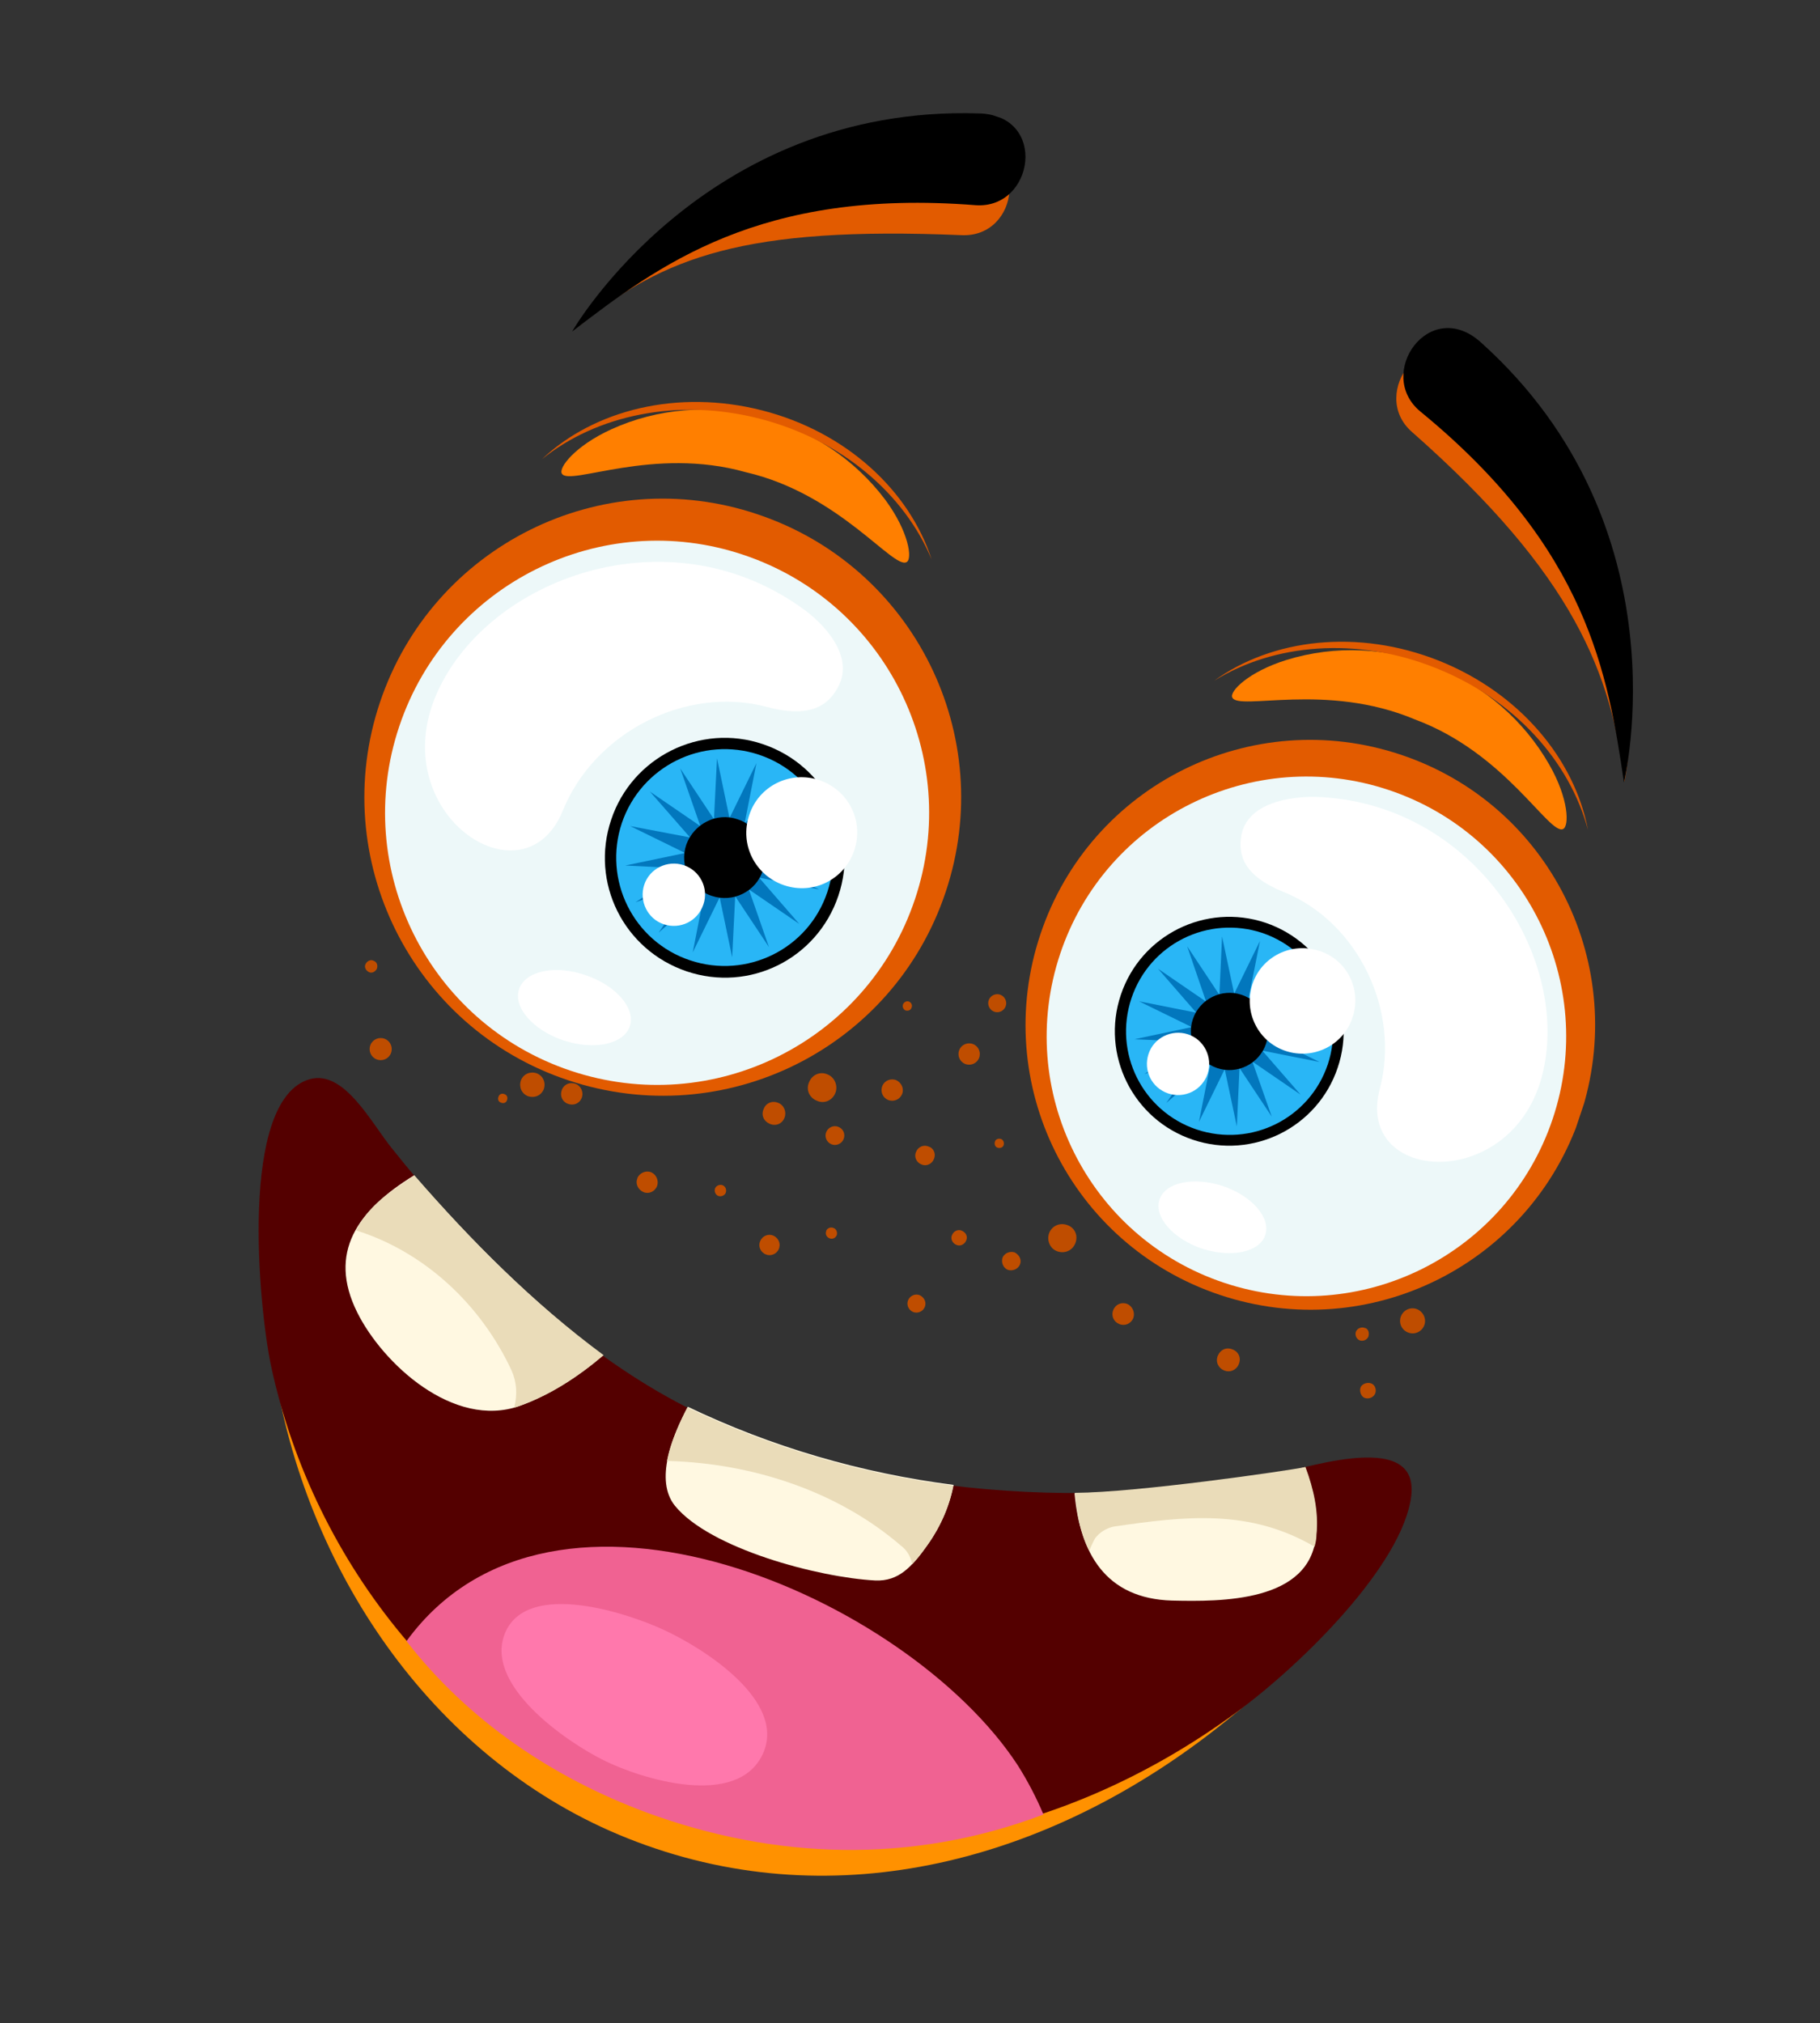 <svg xmlns="http://www.w3.org/2000/svg" xmlns:xlink="http://www.w3.org/1999/xlink" x="0px" y="0px"
	 viewBox="0 0 480 533.4" style="enable-background:new 0 0 480 533.4;" xml:space="preserve">
<rect x="0" y="0" width="480" height="533.4" fill="#333333" stroke="none"/>
<style type="text/css">
	.st0{clip-path:url(#SVGID_2_);}
	.st1{fill:#BF4D00;}
	.st2{fill:#FF7F00;}
	.st3{fill:#E25B00;}
	.st4{fill:#EDF8F9;}
	.st5{fill:#29B6F6;}
	.st6{fill:#0277BD;}
	.st7{fill:#FFFFFF;}
	.st8{fill:#FF9100;}
	.st9{fill:#540000;}
	.st10{fill:#FFF8E1;}
	.st11{fill:#EADCB9;}
	.st12{fill:#F06292;}
	.st13{fill:#FF78AC;}
</style>
<g transform="matrix(1, 0, 0, 1, 0, 0)">
</g>
<g id="Group_18147" transform="translate(0 0)">
	<g>
		<g>
			<defs>
				
					<rect id="SVGID_1_" x="17.7" y="101.9" transform="matrix(0.318 -0.948 0.948 0.318 -85.845 419.26)" width="461.6" height="334.8"/>
			</defs>
			<clipPath id="SVGID_2_">
				<use xlink:href="#SVGID_1_"  style="overflow:visible;"/>
			</clipPath>
			<g id="Group_18031" transform="translate(0 0)" class="st0">
				<path id="Path_21580" class="st1" d="M362.7,367.4c-0.5,1.1-1.7,1.5-2.7,1.2c-1-0.3-1.5-1.7-1.2-2.7c0.3-1,1.7-1.5,2.7-1.2l0,0
					C362.6,365,363.1,366.3,362.7,367.4"/>
				<path id="Path_21581" class="st1" d="M360.9,352.4c-0.4,0.9-1.4,1.3-2.3,1c-0.9-0.4-1.3-1.4-1-2.3c0.4-0.9,1.4-1.3,2.3-1
					C360.9,350.3,361.2,351.4,360.9,352.4L360.9,352.4"/>
				<path id="Path_21582" class="st1" d="M205.4,329.3c-0.6,1.4-2.2,2-3.5,1.4c-1.4-0.6-2-2.2-1.4-3.5c0.6-1.4,2.2-2,3.5-1.4
					C205.3,326.4,206,327.9,205.4,329.3"/>
				<path id="Path_21583" class="st1" d="M240.4,265.7c-0.2,0.7-1,0.9-1.6,0.7c-0.6-0.3-0.9-1-0.6-1.7c0.3-0.5,0.9-0.9,1.6-0.6
					C240.4,264.4,240.7,265.1,240.4,265.7"/>
				<path id="Path_21584" class="st1" d="M258.2,279c-0.6,1.4-2.2,2.1-3.7,1.5c-1.4-0.6-2.1-2.2-1.5-3.7c0.6-1.4,2.2-2.1,3.7-1.5
					C258.1,275.9,258.8,277.5,258.2,279"/>
				<path id="Path_21585" class="st1" d="M243.9,344.6c-0.5,1.2-1.9,1.8-3.1,1.3c-1.2-0.5-1.8-1.9-1.3-3.1c0.5-1.2,1.9-1.8,3.1-1.3
					l0,0C243.8,342.1,244.4,343.4,243.9,344.6"/>
				<path id="Path_21586" class="st1" d="M298.9,347.5c-0.6,1.5-2.2,2.2-3.7,1.6c-1.5-0.6-2.2-2.2-1.6-3.7c0.6-1.5,2.2-2.2,3.7-1.6
					l0,0C298.7,344.4,299.4,346.1,298.9,347.5"/>
				<path id="Path_21587" class="st1" d="M265.2,265.4c-0.5,1.2-1.9,1.8-3.1,1.3c-1.2-0.5-1.8-1.9-1.3-3.1s1.9-1.8,3.1-1.3l0,0
					C265.1,262.8,265.7,264.2,265.2,265.4"/>
				<path id="Path_21588" class="st1" d="M326.7,359.7c-0.6,1.5-2.3,2.3-3.9,1.6c-1.5-0.6-2.3-2.3-1.6-3.9s2.3-2.3,3.9-1.6l0,0
					C326.7,356.4,327.4,358.1,326.7,359.7L326.7,359.7"/>
				<path id="Path_21589" class="st1" d="M283.6,327.8c-0.8,2-2.9,2.8-4.8,2.1c-1.9-0.7-2.8-2.9-2.1-4.8c0.8-2,2.9-2.8,4.8-2.1l0,0
					C283.5,323.7,284.4,325.8,283.6,327.8"/>
				<path id="Path_21590" class="st1" d="M269,333.4c-0.5,1.2-1.9,1.8-3.2,1.4c-1.2-0.5-1.8-1.9-1.4-3.2c0.5-1.2,1.9-1.8,3.2-1.4
					l0,0C268.9,330.9,269.5,332.2,269,333.4"/>
				<path id="Path_21591" class="st1" d="M254.8,327.1c-0.4,1-1.6,1.6-2.6,1.1c-1-0.4-1.6-1.6-1.1-2.6c0.4-1,1.6-1.6,2.6-1.1l0,0
					C254.8,325,255.3,326.1,254.8,327.1L254.8,327.1"/>
				<path id="Path_21592" class="st1" d="M246.3,305.6c-0.5,1.3-2,2-3.3,1.4c-1.3-0.5-2-2-1.4-3.3c0.5-1.3,2-2,3.3-1.4l0,0
					C246.3,302.7,246.9,304.3,246.3,305.6"/>
				<path id="Path_21593" class="st1" d="M237.9,288.5c-0.6,1.4-2.2,2.1-3.7,1.5c-1.4-0.6-2.1-2.2-1.5-3.7c0.6-1.4,2.2-2.1,3.7-1.5
					C237.8,285.5,238.5,287.1,237.9,288.5"/>
				<path id="Path_21594" class="st1" d="M222.5,300.3c-0.5,1.3-2,1.9-3.2,1.4c-1.3-0.5-1.9-2-1.4-3.2c0.5-1.3,2-1.9,3.2-1.4
					C222.4,297.6,223,299,222.5,300.3L222.5,300.3"/>
				<path id="Path_21595" class="st1" d="M220.3,288.2c-0.8,2-3,2.9-4.9,2c-2-0.8-2.9-3-2-4.9c0.8-2,3-2.9,4.9-2
					C220.1,284,221.1,286.3,220.3,288.2L220.3,288.2"/>
				<path id="Path_21596" class="st1" d="M206.9,294.7c-0.6,1.6-2.3,2.3-3.9,1.6s-2.3-2.3-1.6-3.9c0.6-1.6,2.3-2.3,3.9-1.6
					C206.8,291.4,207.5,293.2,206.9,294.7L206.9,294.7"/>
				<path id="Path_21597" class="st1" d="M191.4,314.5c-0.3,0.7-1.2,1.1-2,0.8c-0.7-0.3-1.1-1.2-0.8-2c0.3-0.7,1.2-1.1,2-0.8l0,0
					C191.3,312.8,191.7,313.6,191.4,314.5L191.4,314.5"/>
				<path id="Path_21598" class="st1" d="M375.6,349.5c-0.7,1.7-2.6,2.5-4.3,1.8c-1.7-0.7-2.5-2.6-1.8-4.3c0.7-1.7,2.6-2.5,4.3-1.8
					l0,0C375.4,345.9,376.3,347.8,375.6,349.5L375.6,349.5"/>
				<path id="Path_21599" class="st1" d="M173.3,312.7c-0.6,1.5-2.2,2.2-3.6,1.6c-1.4-0.6-2.2-2.2-1.6-3.6l0-0.1
					c0.6-1.4,2.3-2.1,3.7-1.5C173.1,309.7,173.8,311.3,173.3,312.7"/>
				<path id="Path_21600" class="st1" d="M264.7,301.9c-0.2,0.7-1,0.9-1.6,0.7c-0.7-0.2-0.9-1-0.7-1.6c0.2-0.7,1-0.9,1.6-0.7l0,0
					C264.6,300.5,264.9,301.3,264.7,301.9"/>
				<path id="Path_21601" class="st1" d="M153.4,289.5c-0.6,1.5-2.2,2.1-3.7,1.5s-2.1-2.2-1.5-3.7c0.6-1.5,2.2-2.1,3.7-1.5
					C153.3,286.4,154,288.1,153.4,289.5"/>
				<path id="Path_21602" class="st1" d="M143.4,287.2c-0.7,1.7-2.5,2.4-4.2,1.8c-1.7-0.7-2.4-2.5-1.8-4.2c0.7-1.7,2.5-2.4,4.2-1.8
					l0,0C143.3,283.7,144,285.5,143.4,287.2L143.4,287.2"/>
				<path id="Path_21603" class="st1" d="M133.7,290.1c-0.2,0.7-1,0.9-1.6,0.6l0,0c-0.7-0.2-0.9-1-0.6-1.6l0,0
					c0.2-0.7,1-0.9,1.6-0.6l0,0C133.7,288.7,134,289.4,133.7,290.1L133.7,290.1"/>
				<path id="Path_21604" class="st1" d="M220.7,325.6c-0.3,0.8-1.1,1.2-1.9,0.9c-0.8-0.3-1.2-1.1-0.9-1.9l0-0.1
					c0.3-0.7,1.2-1.1,2-0.7C220.5,324,220.9,324.8,220.7,325.6"/>
				<path id="Path_21605" class="st1" d="M99.4,255.4c-0.4,0.8-1.3,1.3-2.1,0.9c-0.8-0.4-1.3-1.3-0.9-2.1c0.4-0.8,1.3-1.3,2.1-0.9
					l0,0C99.4,253.6,99.7,254.5,99.4,255.4"/>
				<path id="Path_21606" class="st1" d="M103.1,277.7c-0.6,1.5-2.3,2.2-3.8,1.6s-2.2-2.3-1.6-3.8s2.3-2.2,3.8-1.6
					C103,274.5,103.7,276.2,103.1,277.7"/>
				<path id="Path_21607" class="st2" d="M239.1,148.2c-3.5,2-17.7-18-42.4-23.7c-24.4-6.9-46.4,3.7-48.5,0.4
					c-1-1.5,3.4-7.3,13-11.7c12.3-5.6,26.2-6.7,39.4-3.2c13.1,3.3,24.8,11,32.9,21.8C239.7,140.2,240.7,147.4,239.1,148.2"/>
				<path id="Path_21608" class="st3" d="M200.4,110.4c21.7,5.6,38.2,20,45.3,37.1c-5.8-18-22.4-33.6-44.7-39.3
					c-22.3-5.7-44.4-0.1-58.1,12.9C157.2,109.5,178.7,104.8,200.4,110.4"/>
				<path id="Path_21609" class="st2" d="M412.2,218.6c-3.7,1.5-15.2-20.1-39-28.9c-23.4-9.9-46.5-2.2-48.2-5.8
					c-0.8-1.6,4.3-6.8,14.3-9.9c12.9-4,26.9-3.3,39.5,1.8c12.6,5,23.1,14.1,29.8,25.8C413.8,210.7,413.9,217.9,412.2,218.6"/>
				<path id="Path_21610" class="st3" d="M378.6,176.1c20.9,8.3,35.4,24.7,40.2,42.7c-3.5-18.6-18-36.1-39.3-44.6
					c-21.4-8.5-44-5.8-59.3,5.3C335.9,169.7,357.8,167.8,378.6,176.1"/>
				<path id="Path_21611" class="st3" d="M389,96.4c-12.8-13.1-28.3,7.3-16.6,17.5c42.9,37.8,52.6,63.9,56,92.2
					C428.3,206.1,441.9,150.6,389,96.4"/>
				<path id="Path_21612" d="M390.6,90.3c-13.6-12.3-28,8.3-16,18.2c44.2,36.2,49.5,69.5,53.7,97.8
					C428.3,206.1,444.8,139,390.6,90.3"/>
				<path id="Path_21613" class="st3" d="M253.6,37.9c18.3,0.5,15.4,24.9-0.1,24.1c-57-2.4-78.6,5.7-100.6,23.8
					C152.8,85.8,177.3,35.5,253.6,37.9"/>
				<path id="Path_21614" d="M258.2,29.9c18.3,0.5,14.5,25.3-0.9,24.2c-57-4.5-83.8,16-106.4,33.3C150.9,87.3,185.4,27.6,258.2,29.9
					"/>
				<path id="Path_21615" class="st3" d="M416.8,294.1c-13.2,39.3-55.7,60.5-95.1,47.3s-60.5-55.7-47.3-95.1s55.7-60.5,95.1-47.3
					S429.9,254.7,416.8,294.1"/>
				<path id="Path_21616" class="st4" d="M409.5,295c-12,35.8-50.8,55.2-86.7,43.2s-55.2-50.8-43.2-86.7s50.9-55.2,86.7-43.2l0,0
					C402.2,220.3,421.5,259.2,409.5,295L409.5,295"/>
				<path id="Path_21617" d="M352.8,281.5c-5.3,15.8-22.4,24.3-38.2,19s-24.3-22.4-19-38.2c5.3-15.8,22.4-24.3,38.2-19l0,0
					C349.6,248.7,358.1,265.8,352.8,281.5"/>
				<path id="Path_21618" class="st5" d="M350.2,280.6c-4.8,14.3-20.2,22-34.6,17.2c-14.3-4.8-22-20.2-17.2-34.6
					c4.8-14.3,20.2-22,34.6-17.2l0,0C347.2,250.9,354.9,266.4,350.2,280.6"/>
				<path id="Path_21619" class="st6" d="M348,280l-15.1-3l10.1,11.6l-12.7-8.7l5.1,14.5l-8.5-12.8l-0.7,15.4l-3.2-15.1l-6.8,13.9
					l3-15.1l-11.6,10.1l8.7-12.7l-14.5,5.1l12.8-8.5l-15.4-0.7l15.1-3.2l-13.9-6.8l15.1,3l-10.1-11.6l12.7,8.7l-5-14.6l8.5,12.8
					l0.7-15.4l3.2,15.1l6.8-13.9l-3,15.1l11.6-10.1l-8.7,12.7l14.5-5.1l-12.8,8.6l15.4,0.7l-15.1,3.2L348,280z"/>
				<path id="Path_21620" d="M333.9,275.2c-1.8,5.3-7.6,8.2-12.9,6.4c-5.3-1.8-8.2-7.6-6.4-12.9s7.6-8.2,12.9-6.4l0,0
					C332.8,264.1,335.7,269.8,333.9,275.2"/>
				<path id="Path_21621" class="st7" d="M327.4,220.2c-0.9,5.2,0.5,10.7,11.2,15c19.5,7.9,30.8,31.2,25.3,51.9
					c-6.7,25.2,35.8,27.6,43.1-4.7c7-30.7-18.8-71-60.1-72.3C339.9,210,329,211.8,327.4,220.2"/>
				<path id="Path_21622" class="st7" d="M356.7,268.3c-2.4,7.3-10.3,11.2-17.6,8.8s-11.2-10.3-8.8-17.6c2.4-7.3,10.3-11.2,17.6-8.8
					l0,0C355.3,253,359.2,261,356.7,268.3"/>
				<path id="Path_21623" class="st7" d="M318.5,283.1c-1.5,4.4-6.1,6.6-10.4,5.2c-4.4-1.5-6.6-6.1-5.2-10.4
					c1.4-4.3,6.1-6.6,10.4-5.2l0,0C317.6,274.1,319.9,278.8,318.5,283.1"/>
				<path id="Path_21624" class="st3" d="M100.2,185.2c-13.8,41.1,8.3,85.8,49.6,99.6s85.8-8.3,99.6-49.6
					c13.8-41.2-8.4-85.8-49.6-99.6l0,0C158.6,121.7,114,144,100.2,185.2L100.2,185.2"/>
				<path id="Path_21625" class="st4" d="M105.3,191.5c-12.6,37.5,7.6,78.2,45.2,90.8s78.2-7.6,90.8-45.2
					c12.6-37.5-7.6-78.2-45.2-90.8l0,0C158.7,133.7,117.9,153.9,105.3,191.5"/>
				<path id="Path_21626" d="M161.2,216.1c-5.6,16.6,3.3,34.4,19.9,40c16.6,5.6,34.4-3.3,40-19.9c5.6-16.6-3.3-34.4-19.9-40l0,0
					C184.7,190.6,166.7,199.6,161.2,216.1"/>
				<path id="Path_21627" class="st5" d="M164,217c-5,15,3,31.2,18,36.2s31.2-3,36.2-18s-3-31.2-18-36.2l0,0
					C185.3,194,169.1,202,164,217L164,217"/>
				<path id="Path_21628" class="st6" d="M166.2,217.8l14.5,7.1l-15.8,3.3l16.1,0.8l-13.4,8.9l15.2-5.3l-9.1,13.3l12.1-10.6
					l-3.1,15.8l7.1-14.5l3.3,15.8l0.8-16.1l8.9,13.4l-5.3-15.2l13.3,9.1l-10.6-12.2l15.8,3.1l-14.5-7.1l15.8-3.3l-16.1-0.8l13.6-8.8
					l-15.2,5.3l9.1-13.3L196.4,217l3.1-15.8l-7.1,14.5l-3.3-15.8l-0.8,16.1l-8.9-13.4l5.3,15.2l-13.3-9.1l10.6,12.1L166.2,217.8z"/>
				<path id="Path_21629" d="M181,222.7c-1.9,5.6,1.1,11.7,6.7,13.5c5.6,1.9,11.7-1.1,13.5-6.7c1.9-5.6-1.1-11.7-6.7-13.5
					C189,214.1,183,217.2,181,222.7L181,222.7"/>
				<path id="Path_21630" class="st7" d="M221.2,180.8c-2.5,5-7.2,8.7-18.9,5.6c-21.3-5.7-45.5,6.6-53.9,27.4
					c-10.4,25.3-47.3,0.5-33.1-31.2c13.5-30.1,60.6-47.5,95.9-22.5C217.3,164.3,225.2,172.8,221.2,180.8"/>
				<path id="Path_21631" class="st7" d="M197.6,214.9c-2.6,7.7,1.5,15.9,9.2,18.5c7.7,2.6,15.9-1.5,18.5-9.2
					c2.6-7.7-1.5-15.9-9.2-18.5l0,0C208.4,203.1,200.1,207.2,197.6,214.9C197.6,214.8,197.6,214.9,197.6,214.9"/>
				<path id="Path_21632" class="st7" d="M185.5,238.5c-1.5,4.4-6.1,6.6-10.4,5.2s-6.6-6.1-5.2-10.4c1.4-4.3,6.1-6.6,10.4-5.2l0,0
					C184.6,229.5,187,234.2,185.5,238.5"/>
				<path id="Path_21633" class="st8" d="M167.9,485.6c53.2,20.1,108.6,4.6,152.2-29.3c16.8-13.1,43.4-36,45.6-57.5
					c1.8-18-29.6-6.2-38.5-4.7c-51.7,8.9-111.5,5.1-156.5-22.4c-25.6-15.7-47.5-38.5-65.9-61.8c-5.1-6.5-12.1-20.2-20.8-17.7
					c-18,5-13.7,57.9-10.9,73.2C82.8,418.1,117.1,466.5,167.9,485.6"/>
				<path id="Path_21634" class="st9" d="M170.5,477.3c53.5,19.7,110.3,7.4,155.4-25.7c17.4-12.7,44.1-39.1,46.3-57.2
					c2.2-18.4-30.4-6.4-39.6-4.8c-53.3,8.9-114.5,4.1-161.1-23.9c-26.4-15.9-49.2-39.2-68.2-63c-5.4-6.7-12.5-20.6-21.5-18.2
					c-18.9,5.2-13.6,60.1-10.3,75.7C82.8,412.7,119.8,458.5,170.5,477.3"/>
				<path id="Path_21635" class="st10" d="M94.2,346c6.7,13.5,25.4,30.8,42.8,24.7c8.1-2.9,15.4-7.7,22-13.3
					c-18.5-14-34.5-30-49.8-47.5C94.2,319.1,86.4,330.3,94.2,346"/>
				<path id="Path_21636" class="st10" d="M178,397c9.2,11.3,37.8,18.9,52.8,19.7c6.3,0.3,9.7-3.8,13.2-8.5c3.7-5,6.3-10.6,7.5-16.7
					c-24.3-3.1-48-10-70.1-20.6C177.3,378.6,172.6,390.3,178,397"/>
				<path id="Path_21637" class="st10" d="M309.1,422c12.9,0.3,36.5,0.5,38-17.2c0.6-6.1-0.7-12-2.9-18c-3.9,1.1-7.8,2-11.7,2.8
					c-16.2,2.5-32.7,3.8-49.1,4.1C284.8,409.5,291.6,421.5,309.1,422"/>
				<path id="Path_21638" class="st11" d="M109.3,309.9c-6.1,4.2-11.6,7.4-15.4,14.5c18.2,5.7,33,19.7,41,36.9
					c1.4,3.1,1.6,6.5,0.7,9.8c0.6-0.1,1-0.3,1.6-0.5c8.1-2.9,15.4-7.7,22-13.3C140.4,343.4,124.4,327.3,109.3,309.9"/>
				<path id="Path_21639" class="st11" d="M251.4,391.7c-24.3-3.1-48-10-70.1-20.6c-2.3,4.5-4.5,9.4-5.4,14.1l0.7,0
					c21.9,0.7,44.3,7.9,61.1,22.4c1.5,1.1,2.5,2.9,2.9,4.8c1.2-1.3,2.3-2.6,3.3-4.1C247.6,403.4,250.3,397.7,251.4,391.7"/>
				<path id="Path_21640" class="st11" d="M344.3,386.8c-4.9,1-44.3,6.7-60.8,6.8c0.6,5.9,1.3,10.2,3.8,15.3
					c0.4-1.1,0.9-2.2,1.5-3.3c1.2-1.6,3-2.7,4.9-3.1c19-2.8,35.9-4.7,53,5.3c0.3-1.1,0.5-2.1,0.5-3.2
					C347.8,398.6,346.5,392.7,344.3,386.8"/>
				<path id="Path_21641" class="st12" d="M268.4,465.4c-28.9-44.2-122.6-85.7-161.2-32.7c16.5,21.2,38.7,36,63.1,45.1
					c33.8,12.5,70.1,13.8,104.9,0.6C273.3,473.9,271,469.5,268.4,465.4"/>
				<path id="Path_21642" class="st13" d="M201.2,462.4c-6.7,14.6-32.2,6.6-42,1.7c-9.7-4.8-32.2-20.1-25.8-34
					c6.2-13.3,31.9-4.9,41.6-0.4C185.3,434.4,207.6,448.4,201.2,462.4"/>
				<path id="Path_21643" class="st7" d="M136.9,260.8c-1.6,4.7,3.6,10.8,11.7,13.5c8.1,2.7,15.9,1,17.5-3.7
					c1.6-4.7-3.6-10.8-11.7-13.5C146.4,254.3,138.5,256,136.9,260.8"/>
				<path id="Path_21644" class="st7" d="M333.7,325.6c-1.5,4.6-9,6.1-16.7,3.6c-7.7-2.6-12.7-8.4-11.2-12.9c1.5-4.6,9-6.1,16.7-3.6
					C330.2,315.3,335.2,321.1,333.7,325.6"/>
			</g>
		</g>
	</g>
</g>
</svg>

